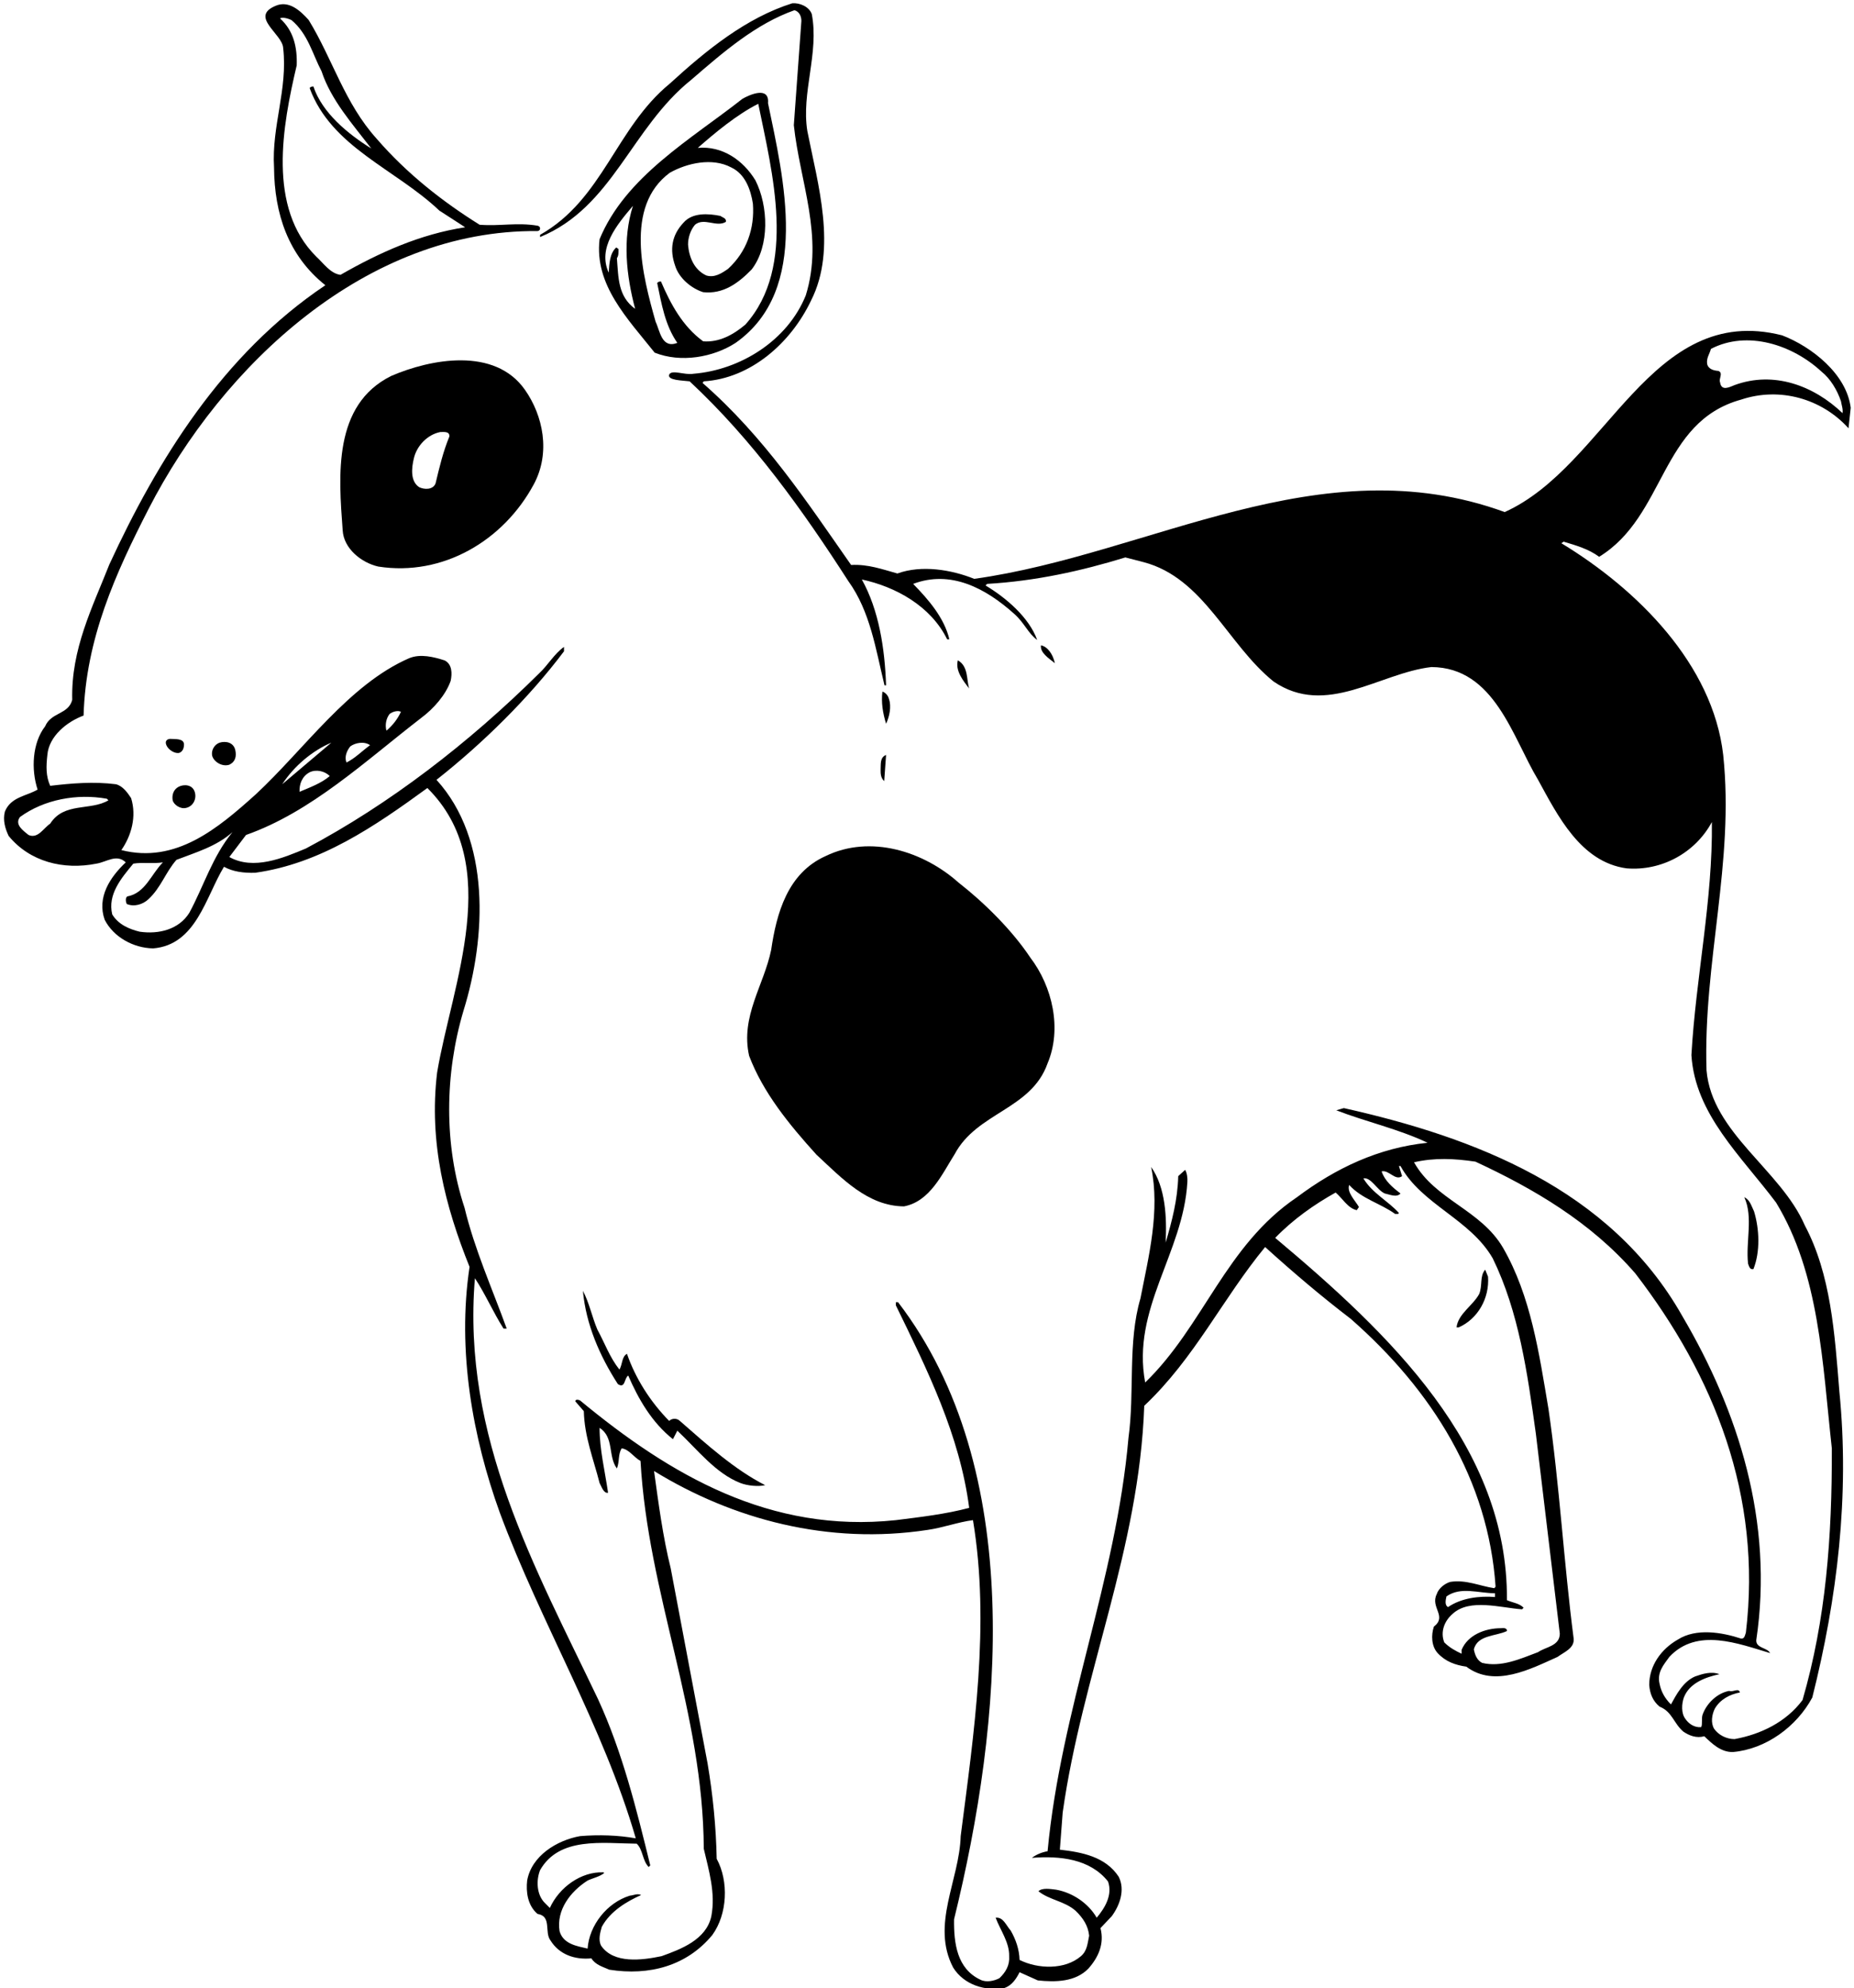<?xml version="1.0" encoding="UTF-8"?>
<svg xmlns="http://www.w3.org/2000/svg" xmlns:xlink="http://www.w3.org/1999/xlink" width="530pt" height="568pt" viewBox="0 0 530 568" version="1.1">
<g id="surface1">
<path style=" stroke:none;fill-rule:nonzero;fill:rgb(0%,0%,0%);fill-opacity:1;" d="M 425.379 364.723 L 424.57 362.738 C 422.949 364.539 423.852 367.238 422.859 369.672 C 421.059 373 416.828 375.34 416.379 379.211 L 417.012 379.211 C 422.5 376.781 425.828 370.84 425.379 364.723 "/>
<path style=" stroke:none;fill-rule:nonzero;fill:rgb(0%,0%,0%);fill-opacity:1;" d="M 236.02 244.57 C 225.129 249.43 221.98 260.949 220.449 271.391 C 218.379 281.473 211.629 290.379 214.148 301.629 C 218.109 312.07 225.488 321.16 233.41 329.891 C 240.789 336.73 248.078 344.562 258.43 344.648 C 265.898 343.211 269.32 335.379 272.922 329.711 C 279.309 317.738 294.789 317.02 299.469 303.789 C 303.609 293.98 300.91 281.922 294.52 273.551 C 289.301 265.723 281.379 257.891 274 252.129 C 264.012 243.223 248.801 238.359 236.02 244.57 "/>
<path style=" stroke:none;fill-rule:nonzero;fill:rgb(0%,0%,0%);fill-opacity:1;" d="M 166.629 368.77 C 167.531 378.398 171.398 387.312 176.621 395.41 C 178.781 396.852 178.422 393.699 179.59 392.98 C 182.469 399.641 186.34 406.391 192.371 411.16 L 193.629 408.73 C 199.48 414.223 204.52 420.879 211.629 423.672 C 213.699 424.48 216.762 424.75 218.738 424.301 C 209.922 419.801 202.18 412.781 194.352 405.941 C 193.539 405.129 192.102 405.129 191.289 405.941 C 185.891 400.449 181.66 393.789 179.23 386.77 C 177.699 387.578 177.969 389.828 177.07 391.27 C 174.281 387.762 172.84 383.621 170.77 379.84 C 169.238 376.238 168.43 372.102 166.629 368.77 "/>
<path style=" stroke:none;fill-rule:nonzero;fill:rgb(0%,0%,0%);fill-opacity:1;" d="M 254.109 199.66 C 253.895 198.711 253.129 197.855 252.254 197.582 C 251.875 200.688 252.355 203.641 253.301 206.77 C 254.199 204.879 254.922 201.895 254.109 199.66 "/>
<path style=" stroke:none;fill-rule:nonzero;fill:rgb(0%,0%,0%);fill-opacity:1;" d="M 499.719 361.031 C 499.988 361.66 500.172 362.828 501.25 362.562 C 503.23 357.609 502.961 351.129 501.43 346.09 C 500.711 344.648 500.262 342.762 498.641 342.039 C 501.25 347.711 499 354.82 499.719 361.031 "/>
<path style=" stroke:none;fill-rule:nonzero;fill:rgb(0%,0%,0%);fill-opacity:1;" d="M 273.82 188.645 C 273 191.625 275.438 194.621 277.059 196.691 C 276.25 194.262 276.902 190.391 273.82 188.645 "/>
<path style=" stroke:none;fill-rule:nonzero;fill:rgb(0%,0%,0%);fill-opacity:1;" d="M 297.578 184.359 C 297.309 186.43 299.602 187.926 301.555 189.469 C 300.938 186.695 299.379 184.723 297.578 184.359 "/>
<path style=" stroke:none;fill-rule:nonzero;fill:rgb(0%,0%,0%);fill-opacity:1;" d="M 252.766 223.156 L 253.301 215.68 C 251.5 216.398 251.828 218.277 251.738 220.074 C 251.738 220.887 251.738 222.234 252.766 223.156 "/>
<path style=" stroke:none;fill-rule:nonzero;fill:rgb(0%,0%,0%);fill-opacity:1;" d="M 62.77 212.172 C 61.395 212.656 60.43 214.148 60.609 215.68 C 60.863 217.402 63.309 219.191 65.559 218.473 C 67.34 217.605 67.629 216.012 67.27 214.328 C 66.789 212.086 64.57 211.629 62.77 212.172 "/>
<path style=" stroke:none;fill-rule:nonzero;fill:rgb(0%,0%,0%);fill-opacity:1;" d="M 111.82 107.41 C 95.168 115.691 96.789 135.762 97.961 151.512 C 98.25 156.75 103.359 160.781 108.129 161.859 C 126.578 164.738 143.918 154.48 152.59 138.371 C 157.5 129.25 155.199 118.66 150.07 111.371 C 141.43 99.039 123.07 102.551 111.82 107.41 Z M 124.512 138.102 C 123.789 139.988 121.27 139.898 119.828 139.18 C 117.219 137.473 117.672 133.602 118.301 130.988 C 119.109 127.391 122.172 124.148 125.859 123.43 C 126.852 123.43 128.559 123.16 128.469 124.691 C 126.672 129.012 125.59 133.602 124.512 138.102 "/>
<path style=" stroke:none;fill-rule:nonzero;fill:rgb(0%,0%,0%);fill-opacity:1;" d="M 53.23 230.801 C 55.211 230.352 56.309 228.211 55.66 226.211 C 54.988 224.133 52.605 223.977 51.07 224.77 C 49.652 225.504 49.09 227.02 49.359 228.641 C 49.652 229.84 51.52 231.25 53.23 230.801 "/>
<path style=" stroke:none;fill-rule:nonzero;fill:rgb(0%,0%,0%);fill-opacity:1;" d="M 212.262 28.211 C 197.5 39.82 178.781 50.441 171.398 68.352 C 169.871 81.398 179.41 91.031 187.148 100.75 C 194.621 103.723 203.891 102.102 210.281 97.961 C 231.879 82.75 223.961 50.801 219.551 29.473 C 220 24.52 214.328 27.039 212.262 28.211 Z M 176.352 73.75 C 176.891 73.031 176.801 72.039 176.801 71.141 L 176.172 70.691 C 174.281 72.398 174.188 75.281 174.012 77.891 C 170.77 70.871 176.352 64.211 180.938 58.812 C 177.879 68.352 179.051 78.789 181.57 88.238 C 176.621 84.641 176.801 79.328 176.352 73.75 Z M 213.07 92.738 C 209.648 95.621 205.602 97.871 201.012 97.512 C 195.07 93.191 191.648 86.711 188.949 80.41 C 188.5 80.41 188.141 80.5 187.871 80.859 C 189.129 86.891 190.121 92.922 193.629 97.961 C 189.129 99.672 188.68 94.539 187.422 91.93 C 183.73 78.879 178.422 58.992 191.469 49.359 C 196.422 46.57 203.621 44.949 209.02 47.828 C 213.07 49.723 214.602 54.223 215.23 58.18 C 215.77 65.289 213.43 71.949 208.121 76.812 C 206.32 78.07 204.25 79.422 201.91 78.699 C 198.398 77.078 196.961 73.391 196.688 69.879 C 196.688 67.988 197.32 65.828 198.672 64.211 C 201.281 62.051 204.789 65.02 207.488 63.398 C 207.762 62.32 206.5 62.141 205.961 61.691 C 202.449 60.973 197.949 60.699 195.43 63.578 C 192.012 67.18 191.379 71.32 193 75.91 C 194.078 79.422 197.59 82.391 201.012 83.473 C 206.77 84.102 211.09 80.859 214.871 76.988 C 220.09 70.238 219.641 58.812 215.949 51.52 C 212.438 45.762 206.5 41.621 199.48 42.25 C 204.52 37.84 210.551 32.801 216.762 29.648 C 220.719 49.09 227.922 76.18 213.07 92.738 "/>
<path style=" stroke:none;fill-rule:nonzero;fill:rgb(0%,0%,0%);fill-opacity:1;" d="M 51.34 215.051 C 52.332 214.602 52.598 213.609 52.598 212.621 C 52.504 210.922 50.082 211.18 48.551 211.09 C 47.695 211.188 47.199 211.723 47.469 212.621 C 48.012 214.328 50.234 215.469 51.34 215.051 "/>
<path style=" stroke:none;fill-rule:nonzero;fill:rgb(0%,0%,0%);fill-opacity:1;" d="M 509.441 95.801 C 471.82 86.262 459.398 133.148 430.148 146.289 C 377.32 127.031 328.809 158.352 278.5 165.371 C 272.02 162.762 263.469 161.32 256.539 163.84 C 252.309 162.672 248.172 161.141 243.309 161.41 C 230.711 143.41 218.559 124.871 200.828 109.391 L 201.188 108.941 C 214.602 108.129 226.121 97.961 231.879 85.812 C 239.352 71.051 233.77 52.512 230.801 37.48 C 229 26.5 234.219 15.16 232.059 4 C 231.25 1.84 228.551 0.762 226.48 0.941 C 213.34 5.078 202 14.262 191.469 23.891 C 175.988 36.578 172.391 56.922 154.391 67.09 L 154.391 67.723 C 175.18 59.172 180.398 36.578 197.59 22.812 C 206.859 14.801 216.129 6.789 227.109 2.922 C 228.461 3.281 229.09 4.629 229.09 5.98 L 226.93 35.77 C 228.641 51.879 235.57 67.539 230.352 84.371 C 225.129 97.328 211.629 105.699 198.219 106.781 C 195.699 107.23 191.969 105.469 191.289 107.051 C 190.781 108.688 195.07 108.672 197.141 108.941 C 215.23 125.77 229.629 146.02 242.5 166 C 248.801 174.73 250.328 185.441 252.852 195.789 L 253.301 195.789 C 252.938 185.172 251.23 174.281 246.371 165.551 C 256 167.621 266.078 173.109 270.762 182.648 L 271.391 182.648 C 269.949 176.531 265.449 171.312 261.039 166.812 C 271.75 162.762 281.742 167.996 290.02 175.449 C 292.926 178.066 293.891 180.941 296.5 182.828 C 294.16 176.352 287.59 170.77 281.738 167.262 L 282.188 166.812 C 296.051 166 309.102 163.121 321.699 159.25 L 326.922 160.602 C 344.109 165.102 350.949 184.18 364.09 194.711 C 379.121 204.973 394.328 192.281 409.18 190.57 C 427.27 190.66 432.398 210.73 439.688 222.789 C 445.27 232.961 451.84 246.281 464.98 248.078 C 474.969 248.891 484.602 243.672 489.371 234.852 C 489.641 257.172 484.781 279.223 483.52 301.449 C 484.602 318.371 497.738 330.25 507.73 343.57 C 520.148 364 520.961 389.289 523.66 413.77 C 523.75 439.148 521.949 462.73 515.289 485.68 C 510.609 491.98 503.32 495.488 495.852 496.84 C 493.512 496.84 491.262 495.672 490 493.871 C 489.012 492.16 489.371 489.91 490.18 488.199 C 491.711 485.5 494.5 484.059 497.379 483.52 C 497.02 482.082 495.488 483.52 494.32 483.07 C 490.898 483.699 487.93 486.582 486.762 489.73 C 486.309 490.809 486.762 492.609 486.309 493.422 C 484.422 493.602 482.801 492.52 481.809 491.082 C 480.551 489.461 480.73 486.762 481.359 484.961 C 482.98 480.73 487.75 479.109 491.531 478.301 C 489.191 477.402 486.672 478.211 484.602 478.93 C 481.18 480.371 479.199 484.152 477.672 486.941 C 475.961 485.23 474.879 483.34 474.43 481.09 C 473.621 477.762 475.602 475.602 477.219 473.352 C 485.141 464.891 496.93 469.57 506.02 472.27 C 505.211 470.652 501.969 470.922 502.059 468.582 C 507.102 434.828 496.93 403.148 480.91 375.973 C 460.301 339.52 421.148 324.852 384.16 316.57 L 382 317.199 C 390.641 320.531 399.73 322.512 408.102 326.473 C 394.148 327.91 381.91 333.672 370.75 342.039 C 350.32 355.812 344.109 378.762 327.371 394.961 C 323.41 373.898 338.262 357.973 339.43 337.723 C 339.52 336.641 339.34 335.109 338.801 334.211 L 336.82 336.012 C 336.641 342.762 335.02 348.879 333.219 355 C 333.578 347.891 333.219 339.25 329.078 333.398 C 331.688 346 328.359 358.961 326.02 370.93 C 322.328 383.441 324.398 397.75 322.602 410.711 C 319 451.75 303.34 487.93 299.469 528.879 C 297.852 529.152 296.32 529.781 294.969 530.77 C 302.98 530.141 311.621 531.039 316.75 537.52 C 318.102 541.391 315.852 545.082 313.512 547.871 C 311.078 543.641 306.488 540.672 301.898 539.859 C 300.371 539.68 297.938 539.23 296.859 540.309 C 300.012 542.832 304.328 543.102 307.48 545.891 C 309.641 547.961 311.078 550.211 311.352 553 C 310.898 555.16 310.809 557.32 309.012 558.852 C 304.422 562.812 296.68 562.539 291.461 559.93 C 291.371 556.871 290.379 554.082 288.938 551.559 C 287.59 550.031 286.781 547.602 284.621 547.871 C 285.969 551.469 288.578 554.891 288.488 558.852 C 288.672 561.461 287.5 563.441 285.699 565.148 C 284.172 565.961 281.922 566.41 280.301 565.602 C 273.551 562.449 272.648 555.16 272.738 548.32 C 286.512 492.34 293.438 419.891 256.719 372.012 L 256.09 372.012 L 256.09 372.91 C 265.09 391.359 274.359 409.988 277.059 430.781 C 270.309 432.578 263.199 433.391 256.09 434.289 C 220.18 438.07 191.738 421.512 165.82 400.09 C 165.461 399.91 164.469 399.641 164.469 400.359 L 166.898 403.148 C 167.078 410.531 169.688 416.922 171.398 423.672 C 171.938 424.66 172.57 426.73 173.828 426.461 C 172.93 420.25 171.398 414.129 171.398 407.922 C 175.629 410.621 173.738 416.02 176.352 419.531 C 177.16 417.461 176.621 415.66 177.699 413.77 C 179.859 414.039 181.211 416.379 183.102 417.371 C 185.262 455.711 201.012 489.102 201.188 528.16 C 202.629 534.371 204.609 540.762 203.352 547.422 C 201.91 554.172 194.621 556.871 189.129 558.852 C 183.551 560.02 175.449 561.102 171.852 555.883 C 170.949 554.172 171.578 552.102 172.031 550.48 C 174.461 545.98 179.23 543.191 183.281 541.391 C 182.199 540.852 181.121 541.48 180.039 541.57 C 173.559 543.551 168.43 550.031 167.98 556.691 C 164.922 555.969 161.051 555.43 159.969 551.738 C 158.98 545.711 163.031 540.402 167.98 537.25 C 169.512 536.531 171.398 536.172 172.75 535.09 L 172.48 534.91 C 166.18 534.641 159.879 539.141 157.18 545.082 L 155.828 543.73 C 153.398 541.391 153.219 537.25 154.391 534.281 C 159.879 524.652 172.211 526.629 182.02 526.719 C 183.82 528.43 183.641 531.582 185.438 533.379 L 185.891 532.93 C 181.93 516.73 177.879 500.441 170.949 485.41 C 153.039 447.879 131.98 410.621 135.762 365.172 C 138.73 369.672 140.98 374.891 143.949 379.57 L 144.852 379.57 C 140.711 368.141 135.672 356.98 132.789 345.012 C 126.852 327.102 127.121 306.762 132.52 288.672 C 139 267.789 140.352 239.891 124.781 222.789 C 137.922 212.441 151.148 199.48 161.23 186.07 L 161.23 184.812 C 158.438 186.789 156.641 190.031 154.121 192.371 C 134.141 212.172 111.281 229.812 87.43 242.41 C 80.949 245.109 72.488 248.711 65.559 244.84 L 70.332 238.539 C 88.961 231.973 104.262 217.57 120.461 205.062 C 123.969 202.449 127.391 198.578 128.828 194.531 C 129.281 192.461 129.281 189.762 127.121 188.68 C 124.059 187.691 120.188 186.699 116.949 188.051 C 99.762 195.52 86.98 214.062 73.121 226.93 C 62.32 236.648 50.262 246.82 34.691 242.859 C 37.57 238.723 39.102 233.23 37.48 228.012 C 36.398 226.391 35.141 224.59 33.16 224.051 C 26.77 223.238 20.379 223.781 14.352 224.5 C 13.09 221.711 13.18 218.922 13.539 215.68 C 13.988 210.281 19.211 206.141 23.891 204.43 C 24.52 182.473 33.07 163.75 42.43 145.48 C 63.668 104.078 104.891 65.562 153.672 66.012 C 153.672 66.012 154.367 65.953 154.391 65.289 C 154.41 64.629 153.672 64.48 153.672 64.48 C 147.73 63.492 143.051 64.66 137.109 64.211 C 126.578 57.641 116.32 49.629 107.68 39.641 C 98.5 29.473 95.082 16.871 88.238 5.711 C 85.809 3.012 82.57 0.039 78.789 1.66 C 71.23 4.812 80.77 9.672 80.949 13.723 C 82.301 25.512 77.621 36.039 78.34 47.828 C 78.43 61.062 82.391 73.031 93.012 81.488 C 63.582 101.199 44.949 131.621 31.27 161.23 C 26.41 173.562 20.289 185.441 20.648 199.93 C 19.57 204.16 14.621 203.441 12.91 207.488 C 9.219 212.262 8.859 219.82 10.75 225.578 C 7.512 227.473 3.102 227.648 1.391 231.879 C 0.762 234.312 1.48 236.738 2.469 238.812 C 8.5 246.191 18.129 248.621 27.578 246.73 C 30.461 246.281 33.34 243.852 35.949 246.371 C 31.449 250.602 27.668 256.359 29.918 262.75 C 32.441 267.699 38.109 270.852 43.781 270.941 C 56.109 269.949 58.809 256.18 64.031 247.629 C 66.641 249.07 69.699 249.43 72.941 249.34 C 91.57 246.73 106.961 236.199 122.172 225.129 C 144.219 247 129.188 281.199 124.961 306.398 C 122.531 326.379 127.301 344.738 134.23 361.93 C 130.629 385.871 135.129 410.711 142.871 432.129 C 154.57 463.629 172.391 492.969 181.75 525.191 C 176.711 524.289 171.129 524.109 165.82 524.559 C 159.25 525.73 151.961 530.141 150.699 537.25 C 150.34 540.402 150.789 544.359 153.672 546.789 C 157.809 547.422 155.559 552.012 157.359 554.352 C 159.879 558.398 164.289 559.93 169.059 559.48 C 170.23 561.371 172.391 561.91 174.188 562.719 C 185.621 564.52 196.328 561.641 203.621 552.82 C 207.938 546.883 208.391 537.52 204.879 531.039 C 204.699 521.949 203.801 512.859 202.27 503.77 L 191.738 448.062 C 189.488 439.062 188.23 429.34 186.969 420.25 C 209.559 434.109 236.828 441.398 265.18 437.078 C 269.59 436.449 273.91 434.828 278.141 434.289 C 283.09 463.988 278.41 495.219 274.629 524.559 C 274.27 537.16 266.078 549.852 272.469 562.09 C 275.531 567.039 281.648 568.93 287.141 567.941 C 289.301 567.219 290.559 565.238 291.461 563.441 L 296.68 565.781 C 301.719 566.32 307.48 566.23 311.172 562.359 C 313.961 559.211 315.762 555.34 314.59 550.84 L 317.828 547.422 C 320.078 544.359 321.699 539.949 319.809 536.172 C 316.031 530.41 309.281 529.152 302.98 528.43 L 303.789 517.809 C 309.371 478.211 325.66 442.75 327.102 401.621 C 341.59 387.941 349.422 371.109 361.66 356.262 C 369.398 363.281 377.77 370.391 386.141 376.781 C 409.539 397.301 425.469 422.949 427.539 453.281 L 427.18 453.73 C 422.949 453.102 419.078 451.211 414.578 451.93 C 413.051 452.379 411.25 453.73 410.711 455.441 C 408.82 459.223 413.77 461.738 409.898 464.711 C 409.09 467.141 409.18 470.289 410.98 472.27 C 413.23 474.699 416.02 475.691 419.172 476.141 C 427.27 482.262 437.621 476.77 445.27 473.352 C 447.07 472 450.129 470.922 449.859 468.129 C 447.07 446.711 445.809 424.031 442.66 402.52 C 439.961 386.5 437.621 370.301 429.699 356.531 C 423.309 345.551 410.262 342.852 404.23 332.051 C 410.078 330.699 415.75 330.973 421.781 331.871 C 438.25 339.52 454.719 349.062 467.5 363.82 C 490 393.07 503.77 427.27 499.09 466.422 C 498.82 467.141 498.73 468.219 497.738 468.129 C 492.25 466.328 484.871 465.07 479.648 468.402 C 474.879 471.102 471.461 475.871 471.461 481.359 C 471.641 483.789 472.449 485.949 474.43 487.57 C 478.031 489.012 478.391 492.25 481.18 494.68 C 482.891 495.852 484.961 496.66 487.211 496.031 C 489.461 498.191 491.98 500.621 495.398 500.531 C 504.762 499.719 513.578 493.332 518.078 484.961 C 525.191 456.699 528.789 427.359 525.82 397.57 C 524.469 380.828 523.391 364.09 515.922 350.051 C 509.078 334.211 489.371 323.68 487.84 305.77 C 486.852 274.898 495.852 246.371 492.609 215.68 C 489.641 189.762 468.039 168.34 446.352 155.199 L 446.98 154.75 C 450.578 155.828 454.09 156.82 457.148 159.07 C 476.23 147.371 474.52 120.551 497.738 114.16 C 508.809 110.473 520.781 113.891 528.43 122.352 L 529.059 116.5 C 527.891 106.871 517.898 99.039 509.441 95.801 Z M 111.371 203.98 C 112.27 203.262 113.801 202.898 114.609 203.352 C 113.711 205.328 112.359 207.129 110.469 208.75 C 110.02 207.129 110.379 205.238 111.371 203.98 Z M 100.121 213.25 C 101.559 212.172 104.172 211.723 105.789 212.891 C 103.539 214.512 101.469 216.672 99.039 217.84 C 98.41 216.223 99.129 214.512 100.121 213.25 Z M 85.629 226.211 C 85.539 223.961 86.348 221.801 88.512 220.629 C 90.398 219.73 92.832 220.27 94.27 221.711 C 91.84 223.781 88.598 224.949 85.629 226.211 Z M 94.719 212.172 L 80.68 224.051 C 84.098 218.797 89.383 214.41 94.719 212.172 Z M 90.398 73.301 C 76.359 59.352 80.77 35.859 84.82 18.672 C 85 13.449 83.918 8.77 80.051 5.262 C 80.68 4.812 82.301 5.262 83.289 5.711 C 88.059 9.672 89.32 15.43 91.93 20.379 C 94.629 28.57 100.75 35.41 106.148 42.43 C 99.488 38.289 92.109 32.262 89.59 24.699 C 89.141 24.699 88.781 24.789 88.512 25.148 C 94.719 42.07 113.078 48.281 125.59 60.16 L 132.969 64.93 C 120.102 66.91 108.488 72.129 97.332 78.52 C 94.449 78.16 92.469 75.191 90.398 73.301 Z M 14.352 235.301 C 12.371 236.648 10.84 239.711 8.141 238.539 C 6.609 237.281 4.09 235.57 5.711 233.41 C 12.641 228.371 22 226.66 30.551 228.191 L 31 228.641 C 25.871 231.699 18.309 229.09 14.352 235.301 Z M 54.129 260.77 C 51.16 265.539 45.398 266.98 39.91 266.172 C 36.941 265.449 33.789 264.102 32.078 261.223 C 30.73 255.551 34.602 250.961 38.109 246.73 C 40.898 246.281 43.598 246.82 46.57 246.371 C 43.238 249.699 41.531 255.191 36.398 256.09 C 35.77 256.539 35.949 257.621 36.219 258.25 C 38.289 259.148 40.809 258.43 42.43 256.898 C 46.031 253.57 47.289 249.25 50.441 245.648 C 56.02 243.488 61.781 241.871 66.461 237.73 C 60.699 244.75 58.27 253.121 54.129 260.77 Z M 413.5 456.07 C 417.641 453.191 422.59 455.172 427.359 455.172 L 427.359 456.25 C 422.949 455.891 417.73 456.52 413.949 459.129 C 412.871 458.5 413.32 456.973 413.5 456.07 Z M 426.73 359.5 C 434.199 374.801 436.629 392.172 439.059 409.629 L 445.898 466.691 C 445.898 470.289 441.852 470.469 439.688 472 C 434.648 473.891 429.16 476.41 423.672 475.059 C 422.141 474.25 421.602 472.629 421.328 471.191 C 422.41 467.051 427.539 467.5 430.781 465.973 C 430.871 465.07 429.789 465.07 429.07 465.16 C 424.48 465.16 419.531 467.141 417.82 471.371 L 417.82 472.449 C 416.109 471.641 414.398 470.738 412.871 469.211 C 411.699 466.238 412.871 463.09 415.301 461.02 C 420.16 456.609 428.891 459.312 435.102 459.762 L 435.551 459.312 C 434.379 458.051 432.398 457.871 430.781 457.148 C 431.141 413.32 397.301 381.102 364.539 353.648 C 369.672 348.34 375.699 344.109 381.82 340.691 C 383.801 342.398 385.328 345.191 387.852 345.73 L 388.48 344.828 C 387.309 342.852 384.969 340.602 385.688 338.531 C 389.379 342.578 394.602 343.75 398.828 346.812 C 399.188 346.723 399.73 346.988 399.91 346.539 C 396.852 343.121 392.262 340.871 389.738 336.641 C 391.988 336.281 393.609 339.973 395.859 340.961 C 397.211 341.23 399.281 342.223 400.359 340.961 C 398.109 339.25 395.859 337.359 394.961 334.66 C 397.031 334.121 398.828 337.449 400.809 336.012 L 399.91 333.129 L 400.359 333.129 C 406.48 344.199 420.25 348.25 426.73 359.5 Z M 526.719 118.031 C 518.531 110.199 507.102 105.879 495.852 110.02 C 494.32 110.648 492.07 111.82 491.711 109.211 C 491.262 108.223 492.699 106.602 491.262 105.973 C 490 105.879 488.379 105.52 488.02 103.988 C 487.75 102.281 488.738 101.109 489.102 99.672 C 499.539 94.27 512.41 98.5 520.691 106.148 C 523.301 108.223 525.191 111.461 526.27 114.609 C 526.449 115.781 526.898 116.77 526.719 118.031 "/>
</g>
</svg>
